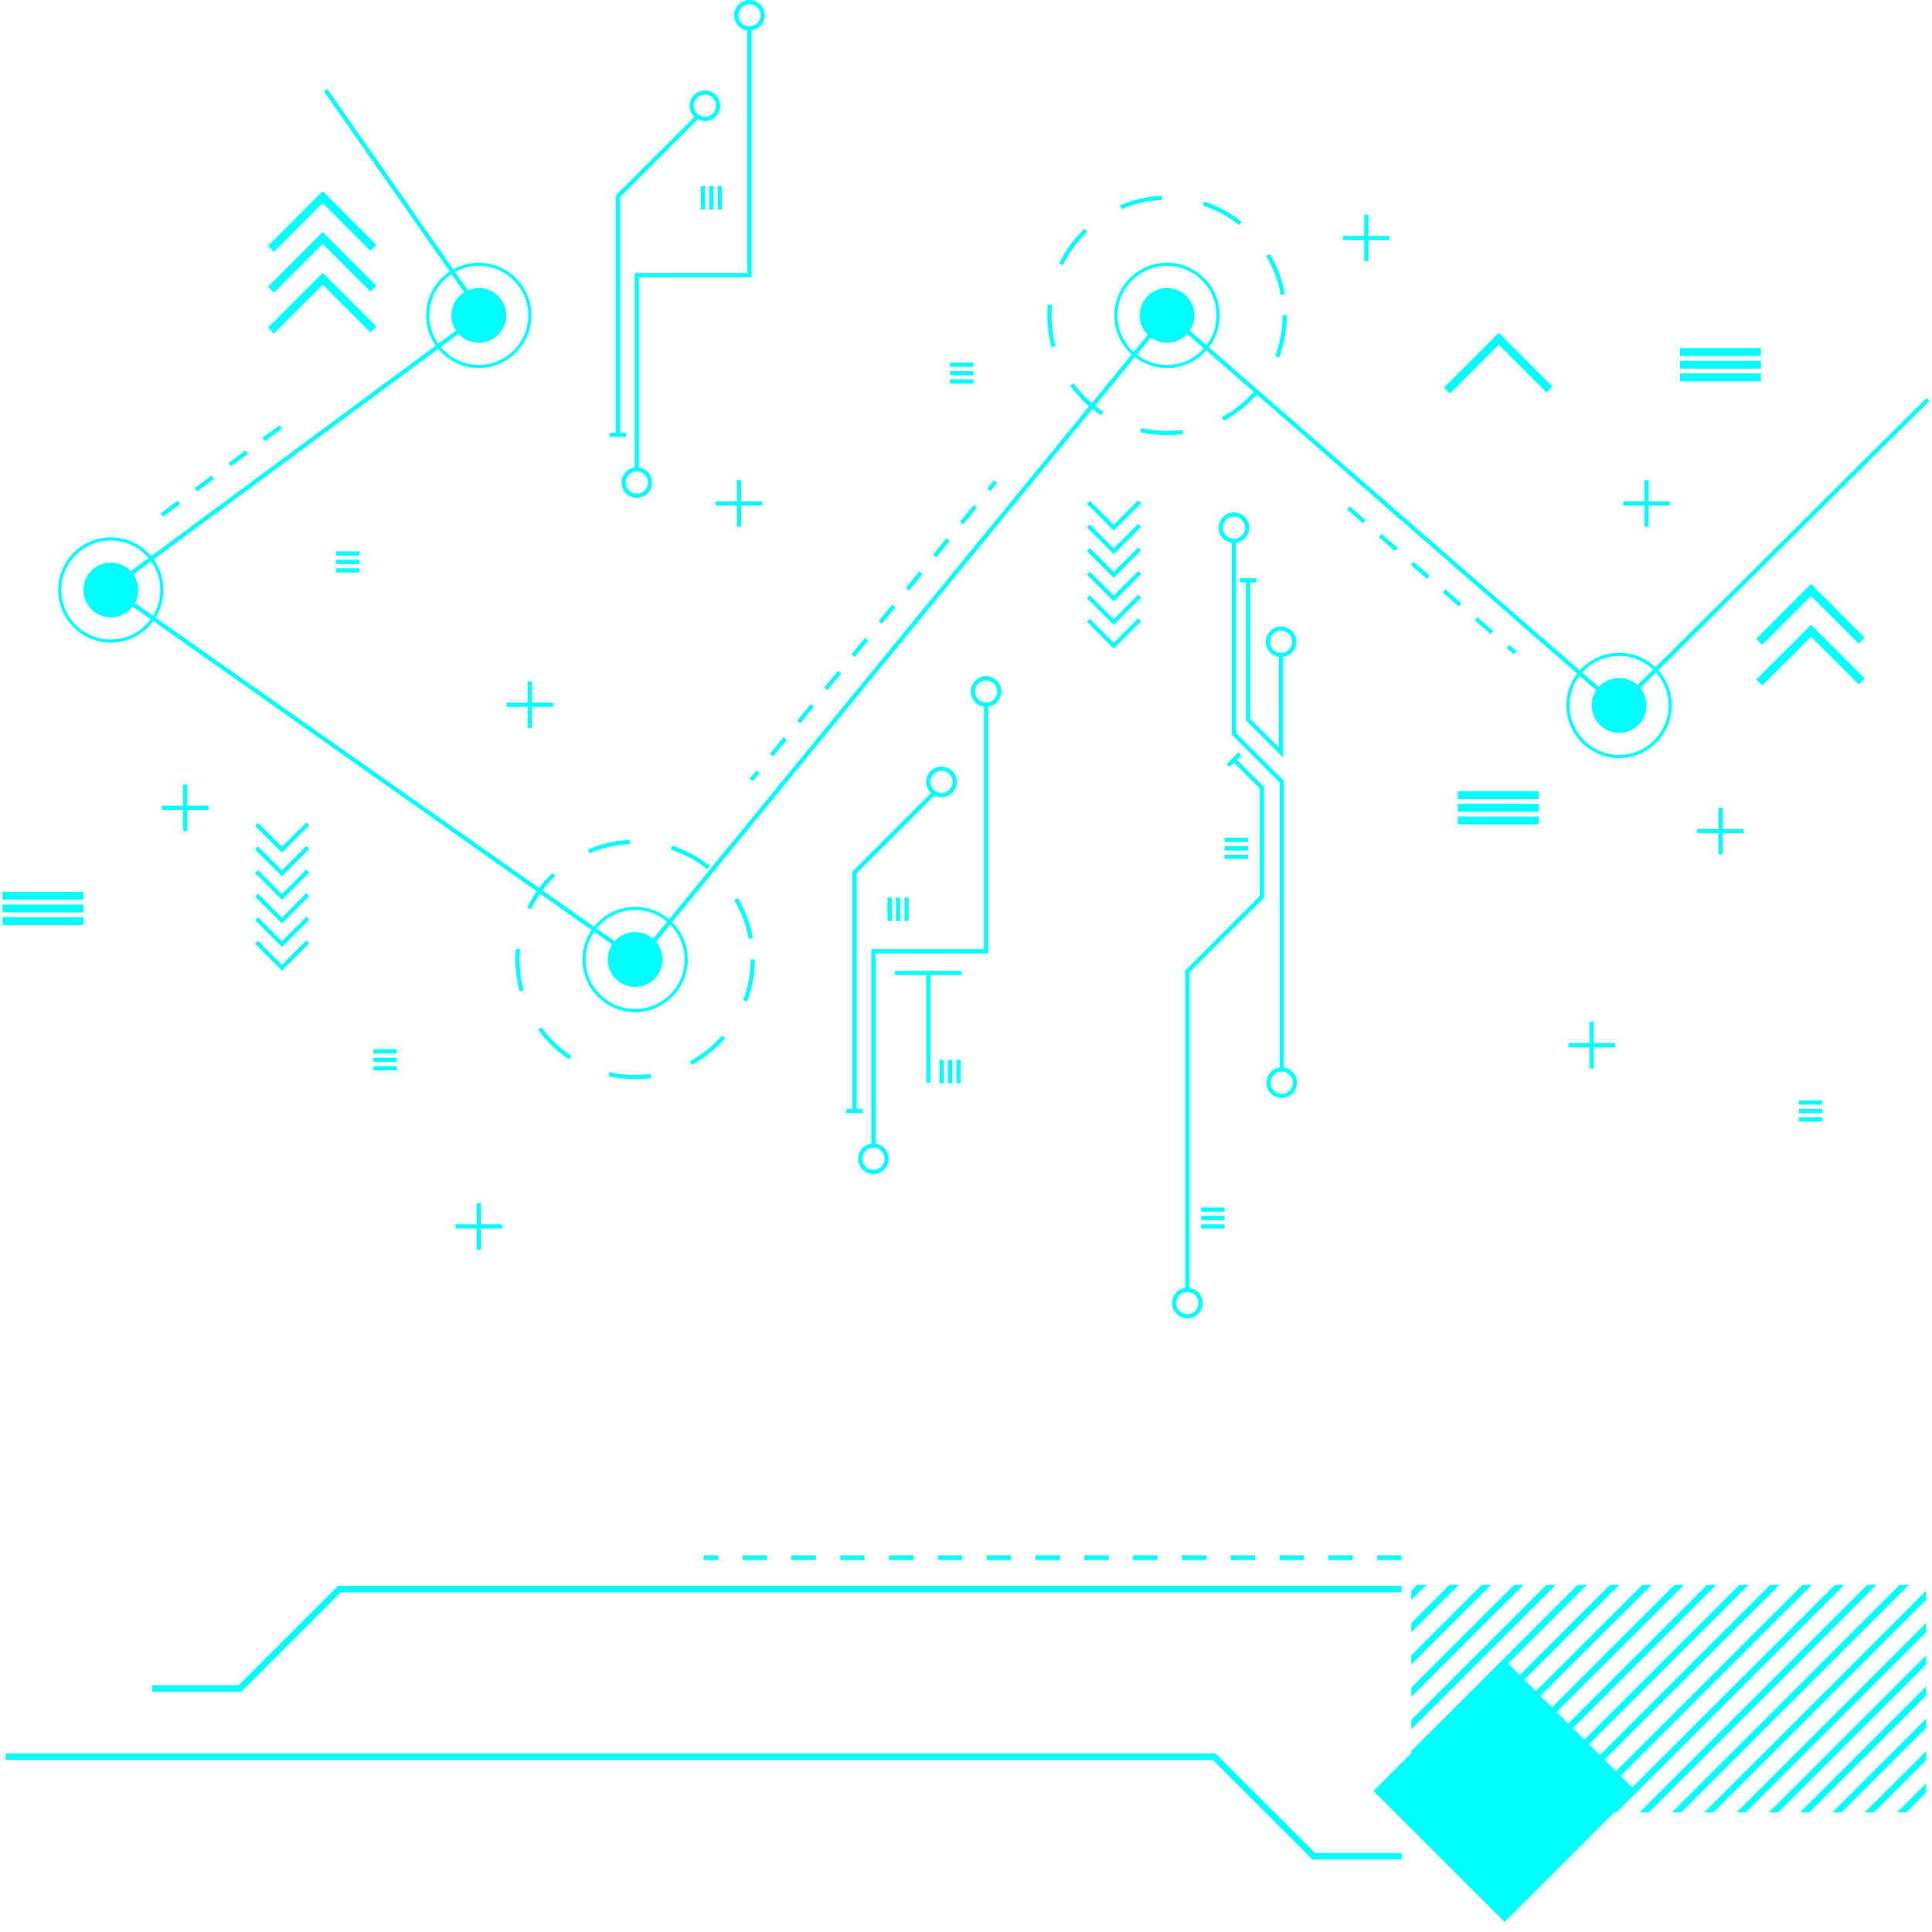 <?xml version="1.0" encoding="UTF-8"?>
<svg xmlns="http://www.w3.org/2000/svg" xmlns:xlink="http://www.w3.org/1999/xlink" width="810pt" height="810pt" viewBox="0 0 810 810" version="1.2">
<defs>
<clipPath id="clip1">
  <path d="M 44.461 37 L 808.906 37 L 808.906 404 L 44.461 404 Z M 44.461 37 "/>
</clipPath>
<clipPath id="clip2">
  <path d="M 491 539 L 505 539 L 505 552.723 L 491 552.723 Z M 491 539 "/>
</clipPath>
<clipPath id="clip3">
  <path d="M 294 652.051 L 588 652.051 L 588 655 L 294 655 Z M 294 652.051 "/>
</clipPath>
<clipPath id="clip4">
  <path d="M 591.711 664.457 L 595.828 664.457 L 595.828 759.816 L 591.711 759.816 Z M 591.711 664.457 "/>
</clipPath>
<clipPath id="clip5">
  <path d="M 591.711 664.457 L 623 664.457 L 623 759.816 L 591.711 759.816 Z M 591.711 664.457 "/>
</clipPath>
<clipPath id="clip6">
  <path d="M 591.711 664.457 L 650 664.457 L 650 759.816 L 591.711 759.816 Z M 591.711 664.457 "/>
</clipPath>
<clipPath id="clip7">
  <path d="M 591.711 664.457 L 677.684 664.457 L 677.684 759.816 L 591.711 759.816 Z M 591.711 664.457 "/>
</clipPath>
<clipPath id="clip8">
  <path d="M 591.711 664.457 L 700.195 664.457 L 700.195 759.816 L 591.711 759.816 Z M 591.711 664.457 "/>
</clipPath>
<clipPath id="clip9">
  <path d="M 591.711 664.457 L 728 664.457 L 728 759.816 L 591.711 759.816 Z M 591.711 664.457 "/>
</clipPath>
<clipPath id="clip10">
  <path d="M 610.152 664.457 L 755 664.457 L 755 759.816 L 610.152 759.816 Z M 610.152 664.457 "/>
</clipPath>
<clipPath id="clip11">
  <path d="M 591.711 664.457 L 610 664.457 L 610 759.816 L 591.711 759.816 Z M 591.711 664.457 "/>
</clipPath>
<clipPath id="clip12">
  <path d="M 591.711 664.457 L 636.758 664.457 L 636.758 759.816 L 591.711 759.816 Z M 591.711 664.457 "/>
</clipPath>
<clipPath id="clip13">
  <path d="M 591.711 664.457 L 664 664.457 L 664 759.816 L 591.711 759.816 Z M 591.711 664.457 "/>
</clipPath>
<clipPath id="clip14">
  <path d="M 591.711 664.457 L 691 664.457 L 691 759.816 L 591.711 759.816 Z M 591.711 664.457 "/>
</clipPath>
<clipPath id="clip15">
  <path d="M 591.711 664.457 L 714 664.457 L 714 759.816 L 591.711 759.816 Z M 591.711 664.457 "/>
</clipPath>
<clipPath id="clip16">
  <path d="M 597 664.457 L 741 664.457 L 741 759.816 L 597 759.816 Z M 597 664.457 "/>
</clipPath>
<clipPath id="clip17">
  <path d="M 624 664.457 L 768 664.457 L 768 759.816 L 624 759.816 Z M 624 664.457 "/>
</clipPath>
<clipPath id="clip18">
  <path d="M 640.852 664.457 L 785 664.457 L 785 759.816 L 640.852 759.816 Z M 640.852 664.457 "/>
</clipPath>
<clipPath id="clip19">
  <path d="M 668 664.457 L 807.555 664.457 L 807.555 759.816 L 668 759.816 Z M 668 664.457 "/>
</clipPath>
<clipPath id="clip20">
  <path d="M 695 664.457 L 807.555 664.457 L 807.555 759.816 L 695 759.816 Z M 695 664.457 "/>
</clipPath>
<clipPath id="clip21">
  <path d="M 722 664.457 L 807.555 664.457 L 807.555 759.816 L 722 759.816 Z M 722 664.457 "/>
</clipPath>
<clipPath id="clip22">
  <path d="M 745.219 664.457 L 807.555 664.457 L 807.555 759.816 L 745.219 759.816 Z M 745.219 664.457 "/>
</clipPath>
<clipPath id="clip23">
  <path d="M 772 664.457 L 807.555 664.457 L 807.555 759.816 L 772 759.816 Z M 772 664.457 "/>
</clipPath>
<clipPath id="clip24">
  <path d="M 799 664.457 L 807.555 664.457 L 807.555 759.816 L 799 759.816 Z M 799 664.457 "/>
</clipPath>
<clipPath id="clip25">
  <path d="M 654 664.457 L 798 664.457 L 798 759.816 L 654 759.816 Z M 654 664.457 "/>
</clipPath>
<clipPath id="clip26">
  <path d="M 681 664.457 L 807.555 664.457 L 807.555 759.816 L 681 759.816 Z M 681 664.457 "/>
</clipPath>
<clipPath id="clip27">
  <path d="M 708.383 664.457 L 807.555 664.457 L 807.555 759.816 L 708.383 759.816 Z M 708.383 664.457 "/>
</clipPath>
<clipPath id="clip28">
  <path d="M 735 664.457 L 807.555 664.457 L 807.555 759.816 L 735 759.816 Z M 735 664.457 "/>
</clipPath>
<clipPath id="clip29">
  <path d="M 758 664.457 L 807.555 664.457 L 807.555 759.816 L 758 759.816 Z M 758 664.457 "/>
</clipPath>
<clipPath id="clip30">
  <path d="M 785 664.457 L 807.555 664.457 L 807.555 759.816 L 785 759.816 Z M 785 664.457 "/>
</clipPath>
<clipPath id="clip31">
  <path d="M 575.363 695.805 L 685.871 695.805 L 685.871 805.801 L 575.363 805.801 Z M 575.363 695.805 "/>
</clipPath>
</defs>
<g id="surface1">
<g clip-path="url(#clip1)" clip-rule="nonzero">
<path style=" stroke:none;fill-rule:nonzero;fill:rgb(0%,100%,100%);fill-opacity:1;" d="M 267.723 403.82 L 44.941 246.777 L 45.93 246.051 L 200.828 131.438 L 135.781 38.277 L 137.238 37.262 L 203.266 131.836 L 47.965 246.742 L 267.395 401.422 L 489.379 130.371 L 490.07 130.973 L 678.5 295.141 L 807.66 166.875 L 808.914 168.133 L 678.574 297.562 L 677.953 297.016 L 489.59 132.906 L 267.723 403.82 "/>
</g>
<path style=" stroke:none;fill-rule:nonzero;fill:rgb(0%,100%,100%);fill-opacity:1;" d="M 277.77 402.281 C 277.77 408.629 272.621 413.777 266.273 413.777 C 259.922 413.777 254.77 408.629 254.77 402.281 C 254.77 395.93 259.922 390.785 266.273 390.785 C 272.621 390.785 277.77 395.93 277.77 402.281 "/>
<path style=" stroke:none;fill-rule:nonzero;fill:rgb(0%,100%,100%);fill-opacity:1;" d="M 266.273 381.535 C 254.836 381.535 245.527 390.844 245.527 402.281 C 245.527 413.719 254.836 423.02 266.273 423.02 C 277.711 423.02 287.012 413.719 287.012 402.281 C 287.012 390.844 277.711 381.535 266.273 381.535 Z M 266.273 424.363 C 254.094 424.363 244.18 414.461 244.18 402.281 C 244.18 390.102 254.094 380.199 266.273 380.199 C 278.453 380.199 288.359 390.102 288.359 402.281 C 288.359 414.461 278.453 424.363 266.273 424.363 "/>
<path style=" stroke:none;fill-rule:nonzero;fill:rgb(0%,100%,100%);fill-opacity:1;" d="M 212.23 132.23 C 212.23 138.578 207.078 143.723 200.727 143.723 C 194.379 143.723 189.23 138.578 189.23 132.23 C 189.23 125.879 194.379 120.734 200.727 120.734 C 207.078 120.734 212.23 125.879 212.23 132.23 "/>
<path style=" stroke:none;fill-rule:nonzero;fill:rgb(0%,100%,100%);fill-opacity:1;" d="M 200.727 111.492 C 189.297 111.492 179.988 120.793 179.988 132.23 C 179.988 143.664 189.297 152.973 200.727 152.973 C 212.164 152.973 221.477 143.664 221.477 132.23 C 221.477 120.793 212.164 111.492 200.727 111.492 Z M 200.727 154.316 C 188.547 154.316 178.645 144.406 178.645 132.23 C 178.645 120.051 188.547 110.145 200.727 110.145 C 212.91 110.145 222.82 120.051 222.82 132.23 C 222.82 144.406 212.91 154.316 200.727 154.316 "/>
<path style=" stroke:none;fill-rule:nonzero;fill:rgb(0%,100%,100%);fill-opacity:1;" d="M 57.953 247.352 C 57.953 253.699 52.805 258.852 46.457 258.852 C 40.105 258.852 34.953 253.699 34.953 247.352 C 34.953 241 40.105 235.855 46.457 235.855 C 52.805 235.855 57.953 241 57.953 247.352 "/>
<path style=" stroke:none;fill-rule:nonzero;fill:rgb(0%,100%,100%);fill-opacity:1;" d="M 46.457 226.613 C 35.02 226.613 25.711 235.914 25.711 247.352 C 25.711 258.785 35.02 268.094 46.457 268.094 C 57.895 268.094 67.195 258.785 67.195 247.352 C 67.195 235.914 57.895 226.613 46.457 226.613 Z M 46.457 269.438 C 34.277 269.438 24.363 259.527 24.363 247.352 C 24.363 235.172 34.277 225.266 46.457 225.266 C 58.637 225.266 68.543 235.172 68.543 247.352 C 68.543 259.527 58.637 269.438 46.457 269.438 "/>
<path style=" stroke:none;fill-rule:nonzero;fill:rgb(0%,100%,100%);fill-opacity:1;" d="M 500.781 132.23 C 500.781 138.578 495.637 143.723 489.285 143.723 C 482.938 143.723 477.793 138.578 477.793 132.23 C 477.793 125.879 482.938 120.734 489.285 120.734 C 495.637 120.734 500.781 125.879 500.781 132.23 "/>
<path style=" stroke:none;fill-rule:nonzero;fill:rgb(0%,100%,100%);fill-opacity:1;" d="M 489.285 111.492 C 477.848 111.492 468.539 120.793 468.539 132.23 C 468.539 143.664 477.848 152.973 489.285 152.973 C 500.727 152.973 510.027 143.664 510.027 132.23 C 510.027 120.793 500.727 111.492 489.285 111.492 Z M 489.285 154.316 C 477.105 154.316 467.195 144.406 467.195 132.23 C 467.195 120.051 477.105 110.145 489.285 110.145 C 501.469 110.145 511.371 120.051 511.371 132.23 C 511.371 144.406 501.469 154.316 489.285 154.316 "/>
<path style=" stroke:none;fill-rule:nonzero;fill:rgb(0%,100%,100%);fill-opacity:1;" d="M 690.316 295.762 C 690.316 302.109 685.172 307.254 678.82 307.254 C 672.469 307.254 667.324 302.109 667.324 295.762 C 667.324 289.41 672.469 284.266 678.82 284.266 C 685.172 284.266 690.316 289.41 690.316 295.762 "/>
<path style=" stroke:none;fill-rule:nonzero;fill:rgb(0%,100%,100%);fill-opacity:1;" d="M 678.82 275.023 C 667.383 275.023 658.074 284.324 658.074 295.762 C 658.074 307.195 667.383 316.504 678.82 316.504 C 690.258 316.504 699.566 307.195 699.566 295.762 C 699.566 284.324 690.258 275.023 678.82 275.023 Z M 678.82 317.848 C 666.641 317.848 656.727 307.938 656.727 295.762 C 656.727 283.582 666.641 273.676 678.82 273.676 C 691 273.676 700.906 283.582 700.906 295.762 C 700.906 307.938 691 317.848 678.82 317.848 "/>
<path style=" stroke:none;fill-rule:nonzero;fill:rgb(0%,100%,100%);fill-opacity:1;" d="M 415.289 205.902 L 413.918 204.781 L 416.719 201.355 L 418.094 202.477 L 415.289 205.902 "/>
<path style=" stroke:none;fill-rule:nonzero;fill:rgb(0%,100%,100%);fill-opacity:1;" d="M 403.898 219.812 L 402.527 218.688 L 408.223 211.73 L 409.594 212.855 Z M 392.508 233.715 L 391.137 232.594 L 396.832 225.641 L 398.203 226.762 Z M 381.117 247.625 L 379.746 246.504 L 385.441 239.551 L 386.812 240.672 Z M 369.727 261.535 L 368.355 260.41 L 374.051 253.461 L 375.422 254.582 Z M 358.336 275.441 L 356.965 274.32 L 362.66 267.367 L 364.031 268.492 Z M 346.941 289.352 L 345.574 288.23 L 351.27 281.277 L 352.637 282.402 Z M 335.551 303.262 L 334.184 302.141 L 339.879 295.188 L 341.246 296.309 Z M 324.16 317.172 L 322.793 316.047 L 328.488 309.09 L 329.855 310.215 L 324.16 317.172 "/>
<path style=" stroke:none;fill-rule:nonzero;fill:rgb(0%,100%,100%);fill-opacity:1;" d="M 315.66 327.547 L 314.293 326.426 L 317.098 323 L 318.465 324.121 L 315.66 327.547 "/>
<path style=" stroke:none;fill-rule:nonzero;fill:rgb(0%,100%,100%);fill-opacity:1;" d="M 111.074 184.973 L 110.016 183.551 L 117.133 178.27 L 118.188 179.699 Z M 96.848 195.523 L 95.789 194.105 L 102.906 188.824 L 103.961 190.246 Z M 82.621 206.078 L 81.57 204.652 L 88.68 199.379 L 89.738 200.797 Z M 68.395 216.633 L 67.344 215.203 L 74.453 209.93 L 75.512 211.359 L 68.395 216.633 "/>
<path style=" stroke:none;fill-rule:nonzero;fill:rgb(0%,100%,100%);fill-opacity:1;" d="M 470.258 87.688 L 469.562 86.059 C 475.102 83.684 480.984 82.352 487.043 82.082 L 487.125 83.852 C 481.277 84.109 475.605 85.402 470.258 87.688 Z M 519.496 94.379 C 514.922 90.73 509.801 87.965 504.27 86.168 L 504.816 84.484 C 510.547 86.344 515.863 89.207 520.602 92.996 Z M 445.648 111.211 L 444.051 110.438 C 446.676 105.008 450.227 100.129 454.605 95.945 L 455.828 97.219 C 451.602 101.266 448.18 105.973 445.648 111.211 Z M 536.949 123.594 C 535.914 117.859 533.875 112.414 530.875 107.402 L 532.395 106.492 C 535.504 111.688 537.621 117.336 538.691 123.281 Z M 440.883 145.578 C 439.688 141.25 439.086 136.758 439.086 132.23 C 439.086 130.727 439.152 129.207 439.285 127.723 L 441.051 127.879 C 440.922 129.312 440.859 130.773 440.859 132.23 C 440.859 136.602 441.438 140.934 442.59 145.102 Z M 536.293 149.875 L 534.641 149.254 C 536.68 143.816 537.715 138.086 537.715 132.23 L 539.488 132.23 C 539.488 138.305 538.41 144.238 536.293 149.875 Z M 461.621 174.121 C 456.582 170.789 452.219 166.617 448.664 161.73 L 450.098 160.684 C 453.531 165.402 457.734 169.426 462.598 172.648 Z M 513.074 176.441 L 512.23 174.887 C 517.359 172.121 521.91 168.488 525.75 164.094 L 527.086 165.262 C 523.102 169.816 518.383 173.582 513.074 176.441 Z M 489.285 182.422 C 485.516 182.422 481.754 182 478.113 181.176 L 478.504 179.445 C 484.125 180.727 490.094 180.984 495.785 180.219 L 496.016 181.973 C 493.809 182.27 491.543 182.422 489.285 182.422 "/>
<path style=" stroke:none;fill-rule:nonzero;fill:rgb(0%,100%,100%);fill-opacity:1;" d="M 247.246 357.734 L 246.543 356.109 C 252.086 353.734 257.969 352.398 264.027 352.133 L 264.109 353.898 C 258.262 354.156 252.582 355.449 247.246 357.734 Z M 296.473 364.422 C 291.906 360.773 286.785 358.016 281.254 356.215 L 281.797 354.531 C 287.535 356.395 292.844 359.262 297.578 363.043 Z M 222.633 381.258 L 221.035 380.492 C 223.656 375.059 227.207 370.176 231.586 365.992 L 232.812 367.27 C 228.586 371.312 225.16 376.02 222.633 381.258 Z M 313.934 393.645 C 312.898 387.91 310.859 382.461 307.859 377.457 L 309.379 376.543 C 312.484 381.742 314.605 387.383 315.676 393.328 Z M 217.859 415.629 C 216.668 411.297 216.066 406.805 216.066 402.281 C 216.066 400.773 216.137 399.258 216.27 397.773 L 218.031 397.93 C 217.902 399.363 217.84 400.824 217.84 402.281 C 217.84 406.648 218.422 410.98 219.57 415.156 Z M 313.281 419.926 L 311.617 419.301 C 313.664 413.867 314.699 408.141 314.699 402.281 L 316.473 402.281 C 316.473 408.352 315.395 414.289 313.281 419.926 Z M 238.609 444.172 C 233.566 440.84 229.207 436.672 225.648 431.777 L 227.082 430.738 C 230.516 435.453 234.719 439.477 239.586 442.691 Z M 290.059 446.492 L 289.219 444.934 C 294.344 442.172 298.895 438.543 302.738 434.145 L 304.07 435.316 C 300.086 439.871 295.367 443.629 290.059 446.492 Z M 266.273 452.477 C 262.5 452.477 258.742 452.055 255.094 451.23 L 255.484 449.5 C 261.102 450.773 267.066 451.035 272.77 450.27 L 273.004 452.031 C 270.793 452.324 268.523 452.477 266.273 452.477 "/>
<path style=" stroke:none;fill-rule:nonzero;fill:rgb(0%,100%,100%);fill-opacity:1;" d="M 571.438 219.426 L 564.754 213.621 L 565.91 212.289 L 572.602 218.094 Z M 584.812 231.043 L 578.129 225.238 L 579.285 223.898 L 585.973 229.711 Z M 598.184 242.656 L 591.5 236.848 L 592.664 235.516 L 599.348 241.32 Z M 611.562 254.273 L 604.875 248.465 L 606.031 247.129 L 612.719 252.934 Z M 624.93 265.883 L 618.246 260.078 L 619.402 258.738 L 626.094 264.551 Z M 634.625 274.305 L 631.621 271.691 L 632.777 270.355 L 635.789 272.969 L 634.625 274.305 "/>
<path style=" stroke:none;fill-rule:nonzero;fill:rgb(0%,100%,100%);fill-opacity:1;" d="M 738.836 270.305 L 736.328 267.797 L 759.281 244.848 L 781.793 267.352 L 779.285 269.859 L 759.281 249.859 L 738.836 270.305 "/>
<path style=" stroke:none;fill-rule:nonzero;fill:rgb(0%,100%,100%);fill-opacity:1;" d="M 738.836 287.398 L 736.328 284.898 L 759.281 261.949 L 781.793 284.453 L 779.285 286.961 L 759.281 266.953 L 738.836 287.398 "/>
<path style=" stroke:none;fill-rule:nonzero;fill:rgb(0%,100%,100%);fill-opacity:1;" d="M 114.852 105.613 L 112.344 103.113 L 135.297 80.164 L 157.809 102.668 L 155.301 105.176 L 135.297 85.176 L 114.852 105.613 "/>
<path style=" stroke:none;fill-rule:nonzero;fill:rgb(0%,100%,100%);fill-opacity:1;" d="M 114.852 122.715 L 112.344 120.207 L 135.297 97.258 L 157.809 119.77 L 155.301 122.273 L 135.297 102.27 L 114.852 122.715 "/>
<path style=" stroke:none;fill-rule:nonzero;fill:rgb(0%,100%,100%);fill-opacity:1;" d="M 114.852 139.812 L 112.344 137.309 L 135.297 114.359 L 157.809 136.863 L 155.301 139.375 L 135.297 119.371 L 114.852 139.812 "/>
<path style=" stroke:none;fill-rule:nonzero;fill:rgb(0%,100%,100%);fill-opacity:1;" d="M 607.918 164.992 L 605.418 162.484 L 628.367 139.535 L 650.875 162.047 L 648.371 164.551 L 628.367 144.547 L 607.918 164.992 "/>
<path style=" stroke:none;fill-rule:nonzero;fill:rgb(0%,100%,100%);fill-opacity:1;" d="M 466.938 252.16 L 455.688 240.906 L 456.938 239.656 L 466.938 249.652 L 477.164 239.434 L 478.418 240.684 L 466.938 252.16 "/>
<path style=" stroke:none;fill-rule:nonzero;fill:rgb(0%,100%,100%);fill-opacity:1;" d="M 466.938 232.383 L 455.688 221.129 L 456.938 219.875 L 466.938 229.879 L 477.164 219.652 L 478.418 220.906 L 466.938 232.383 "/>
<path style=" stroke:none;fill-rule:nonzero;fill:rgb(0%,100%,100%);fill-opacity:1;" d="M 466.938 222.488 L 455.688 211.242 L 456.938 209.988 L 466.938 219.988 L 477.164 209.766 L 478.418 211.02 L 466.938 222.488 "/>
<path style=" stroke:none;fill-rule:nonzero;fill:rgb(0%,100%,100%);fill-opacity:1;" d="M 466.938 271.941 L 455.688 260.688 L 456.938 259.434 L 466.938 269.434 L 477.164 259.211 L 478.418 260.465 L 466.938 271.941 "/>
<path style=" stroke:none;fill-rule:nonzero;fill:rgb(0%,100%,100%);fill-opacity:1;" d="M 466.938 262.047 L 455.688 250.793 L 456.938 249.543 L 466.938 259.547 L 477.164 249.32 L 478.418 250.57 L 466.938 262.047 "/>
<path style=" stroke:none;fill-rule:nonzero;fill:rgb(0%,100%,100%);fill-opacity:1;" d="M 466.938 242.27 L 455.688 231.02 L 456.938 229.77 L 466.938 239.766 L 477.164 229.547 L 478.418 230.797 L 466.938 242.27 "/>
<path style=" stroke:none;fill-rule:nonzero;fill:rgb(0%,100%,100%);fill-opacity:1;" d="M 118.203 387.172 L 106.953 375.918 L 108.203 374.668 L 118.203 384.672 L 128.43 374.449 L 129.684 375.703 L 118.203 387.172 "/>
<path style=" stroke:none;fill-rule:nonzero;fill:rgb(0%,100%,100%);fill-opacity:1;" d="M 118.203 367.395 L 106.953 356.141 L 108.203 354.887 L 118.203 364.891 L 128.43 354.672 L 129.684 355.922 L 118.203 367.395 "/>
<path style=" stroke:none;fill-rule:nonzero;fill:rgb(0%,100%,100%);fill-opacity:1;" d="M 118.203 357.508 L 106.953 346.254 L 108.203 345 L 118.203 355.004 L 128.43 344.777 L 129.684 346.031 L 118.203 357.508 "/>
<path style=" stroke:none;fill-rule:nonzero;fill:rgb(0%,100%,100%);fill-opacity:1;" d="M 118.203 406.953 L 106.953 395.699 L 108.203 394.445 L 118.203 404.449 L 128.43 394.223 L 129.684 395.477 L 118.203 406.953 "/>
<path style=" stroke:none;fill-rule:nonzero;fill:rgb(0%,100%,100%);fill-opacity:1;" d="M 118.203 397.059 L 106.953 385.812 L 108.203 384.559 L 118.203 394.559 L 128.43 384.336 L 129.684 385.59 L 118.203 397.059 "/>
<path style=" stroke:none;fill-rule:nonzero;fill:rgb(0%,100%,100%);fill-opacity:1;" d="M 118.203 377.285 L 106.953 366.031 L 108.203 364.781 L 118.203 374.777 L 128.43 364.559 L 129.684 365.809 L 118.203 377.285 "/>
<path style=" stroke:none;fill-rule:nonzero;fill:rgb(0%,100%,100%);fill-opacity:1;" d="M 319.594 211.953 L 300.07 211.953 L 300.07 210.184 L 319.594 210.184 L 319.594 211.953 "/>
<path style=" stroke:none;fill-rule:nonzero;fill:rgb(0%,100%,100%);fill-opacity:1;" d="M 310.711 220.828 L 308.941 220.828 L 308.941 201.309 L 310.711 201.309 L 310.711 220.828 "/>
<path style=" stroke:none;fill-rule:nonzero;fill:rgb(0%,100%,100%);fill-opacity:1;" d="M 731.09 349.316 L 711.566 349.316 L 711.566 347.543 L 731.09 347.543 L 731.09 349.316 "/>
<path style=" stroke:none;fill-rule:nonzero;fill:rgb(0%,100%,100%);fill-opacity:1;" d="M 722.215 358.191 L 720.441 358.191 L 720.441 338.668 L 722.215 338.668 L 722.215 358.191 "/>
<path style=" stroke:none;fill-rule:nonzero;fill:rgb(0%,100%,100%);fill-opacity:1;" d="M 231.906 296.332 L 212.387 296.332 L 212.387 294.562 L 231.906 294.562 L 231.906 296.332 "/>
<path style=" stroke:none;fill-rule:nonzero;fill:rgb(0%,100%,100%);fill-opacity:1;" d="M 223.031 305.203 L 221.258 305.203 L 221.258 285.688 L 223.031 285.688 L 223.031 305.203 "/>
<path style=" stroke:none;fill-rule:nonzero;fill:rgb(0%,100%,100%);fill-opacity:1;" d="M 677.082 439.086 L 657.559 439.086 L 657.559 437.312 L 677.082 437.312 L 677.082 439.086 "/>
<path style=" stroke:none;fill-rule:nonzero;fill:rgb(0%,100%,100%);fill-opacity:1;" d="M 668.207 447.957 L 666.434 447.957 L 666.434 428.438 L 668.207 428.438 L 668.207 447.957 "/>
<path style=" stroke:none;fill-rule:nonzero;fill:rgb(0%,100%,100%);fill-opacity:1;" d="M 210.492 515.086 L 190.969 515.086 L 190.969 513.309 L 210.492 513.309 L 210.492 515.086 "/>
<path style=" stroke:none;fill-rule:nonzero;fill:rgb(0%,100%,100%);fill-opacity:1;" d="M 201.617 523.957 L 199.844 523.957 L 199.844 504.441 L 201.617 504.441 L 201.617 523.957 "/>
<path style=" stroke:none;fill-rule:nonzero;fill:rgb(0%,100%,100%);fill-opacity:1;" d="M 87.395 339.559 L 67.867 339.559 L 67.867 337.785 L 87.395 337.785 L 87.395 339.559 "/>
<path style=" stroke:none;fill-rule:nonzero;fill:rgb(0%,100%,100%);fill-opacity:1;" d="M 78.516 348.434 L 76.746 348.434 L 76.746 328.91 L 78.516 328.91 L 78.516 348.434 "/>
<path style=" stroke:none;fill-rule:nonzero;fill:rgb(0%,100%,100%);fill-opacity:1;" d="M 582.605 100.652 L 563.086 100.652 L 563.086 98.879 L 582.605 98.879 L 582.605 100.652 "/>
<path style=" stroke:none;fill-rule:nonzero;fill:rgb(0%,100%,100%);fill-opacity:1;" d="M 573.734 109.527 L 571.965 109.527 L 571.965 90.008 L 573.734 90.008 L 573.734 109.527 "/>
<path style=" stroke:none;fill-rule:nonzero;fill:rgb(0%,100%,100%);fill-opacity:1;" d="M 700.082 211.953 L 680.555 211.953 L 680.555 210.184 L 700.082 210.184 L 700.082 211.953 "/>
<path style=" stroke:none;fill-rule:nonzero;fill:rgb(0%,100%,100%);fill-opacity:1;" d="M 691.203 220.828 L 689.434 220.828 L 689.434 201.309 L 691.203 201.309 L 691.203 220.828 "/>
<path style=" stroke:none;fill-rule:nonzero;fill:rgb(0%,100%,100%);fill-opacity:1;" d="M 538.258 449.258 L 536.488 449.258 L 536.488 328.059 L 516.461 308.031 L 516.461 225.938 L 518.23 225.938 L 518.23 307.297 L 538.258 327.32 L 538.258 449.258 "/>
<path style=" stroke:none;fill-rule:nonzero;fill:rgb(0%,100%,100%);fill-opacity:1;" d="M 537.992 317.656 L 522.367 302.035 L 522.367 243.297 L 524.137 243.297 L 524.137 301.297 L 536.219 313.375 L 536.219 275.301 L 537.992 275.301 L 537.992 317.656 "/>
<path style=" stroke:none;fill-rule:nonzero;fill:rgb(0%,100%,100%);fill-opacity:1;" d="M 498.691 540.766 L 496.918 540.766 L 496.918 406.918 L 497.18 406.66 L 528.16 375.684 L 528.16 330.578 L 516.719 319.137 L 517.969 317.883 L 529.934 329.84 L 529.934 376.414 L 498.691 407.652 L 498.691 540.766 "/>
<path style=" stroke:none;fill-rule:nonzero;fill:rgb(0%,100%,100%);fill-opacity:1;" d="M 537.375 449.27 C 534.809 449.27 532.723 451.359 532.723 453.918 C 532.723 456.484 534.809 458.574 537.375 458.574 C 539.938 458.574 542.023 456.484 542.023 453.918 C 542.023 451.359 539.938 449.27 537.375 449.27 Z M 537.375 460.344 C 533.832 460.344 530.949 457.461 530.949 453.918 C 530.949 450.383 533.832 447.5 537.375 447.5 C 540.914 447.5 543.797 450.383 543.797 453.918 C 543.797 457.461 540.914 460.344 537.375 460.344 "/>
<path style=" stroke:none;fill-rule:nonzero;fill:rgb(0%,100%,100%);fill-opacity:1;" d="M 366.191 481.16 C 363.633 481.16 361.543 483.246 361.543 485.809 C 361.543 488.375 363.633 490.453 366.191 490.453 C 368.754 490.453 370.84 488.375 370.84 485.809 C 370.84 483.246 368.754 481.16 366.191 481.16 Z M 366.191 492.227 C 362.648 492.227 359.773 489.352 359.773 485.809 C 359.773 482.27 362.648 479.387 366.191 479.387 C 369.73 479.387 372.613 482.27 372.613 485.809 C 372.613 489.352 369.73 492.227 366.191 492.227 "/>
<path style=" stroke:none;fill-rule:nonzero;fill:rgb(0%,100%,100%);fill-opacity:1;" d="M 517.344 216.59 C 514.781 216.59 512.699 218.676 512.699 221.238 C 512.699 223.805 514.781 225.891 517.344 225.891 C 519.91 225.891 521.996 223.805 521.996 221.238 C 521.996 218.676 519.91 216.59 517.344 216.59 Z M 517.344 227.656 C 513.805 227.656 510.922 224.781 510.922 221.238 C 510.922 217.703 513.805 214.82 517.344 214.82 C 520.887 214.82 523.77 217.703 523.77 221.238 C 523.77 224.781 520.887 227.656 517.344 227.656 "/>
<path style=" stroke:none;fill-rule:nonzero;fill:rgb(0%,100%,100%);fill-opacity:1;" d="M 413.43 285.266 C 410.863 285.266 408.781 287.348 408.781 289.906 C 408.781 292.473 410.863 294.562 413.43 294.562 C 415.988 294.562 418.078 292.473 418.078 289.906 C 418.078 287.348 415.988 285.266 413.43 285.266 Z M 413.43 296.332 C 409.887 296.332 407.008 293.449 407.008 289.906 C 407.008 286.371 409.887 283.488 413.43 283.488 C 416.965 283.488 419.848 286.371 419.848 289.906 C 419.848 293.449 416.965 296.332 413.43 296.332 "/>
<path style=" stroke:none;fill-rule:nonzero;fill:rgb(0%,100%,100%);fill-opacity:1;" d="M 394.746 323.176 C 392.184 323.176 390.098 325.258 390.098 327.824 C 390.098 330.383 392.184 332.473 394.746 332.473 C 397.312 332.473 399.395 330.383 399.395 327.824 C 399.395 325.258 397.312 323.176 394.746 323.176 Z M 394.746 334.242 C 391.207 334.242 388.324 331.367 388.324 327.824 C 388.324 324.281 391.207 321.402 394.746 321.402 C 398.289 321.402 401.168 324.281 401.168 327.824 C 401.168 331.367 398.289 334.242 394.746 334.242 "/>
<path style=" stroke:none;fill-rule:nonzero;fill:rgb(0%,100%,100%);fill-opacity:1;" d="M 537.102 264.398 C 534.539 264.398 532.453 266.484 532.453 269.047 C 532.453 271.613 534.539 273.695 537.102 273.695 C 539.668 273.695 541.75 271.613 541.75 269.047 C 541.75 266.484 539.668 264.398 537.102 264.398 Z M 537.102 275.473 C 533.562 275.473 530.68 272.59 530.68 269.047 C 530.68 265.508 533.562 262.629 537.102 262.629 C 540.645 262.629 543.523 265.508 543.523 269.047 C 543.523 272.59 540.645 275.473 537.102 275.473 "/>
<g clip-path="url(#clip2)" clip-rule="nonzero">
<path style=" stroke:none;fill-rule:nonzero;fill:rgb(0%,100%,100%);fill-opacity:1;" d="M 497.809 541.652 C 495.238 541.652 493.156 543.734 493.156 546.297 C 493.156 548.863 495.238 550.949 497.809 550.949 C 500.367 550.949 502.457 548.863 502.457 546.297 C 502.457 543.734 500.367 541.652 497.809 541.652 Z M 497.809 552.723 C 494.262 552.723 491.387 549.84 491.387 546.297 C 491.387 542.758 494.262 539.875 497.809 539.875 C 501.352 539.875 504.227 542.758 504.227 546.297 C 504.227 549.84 501.352 552.723 497.809 552.723 "/>
</g>
<path style=" stroke:none;fill-rule:nonzero;fill:rgb(0%,100%,100%);fill-opacity:1;" d="M 523.25 353.027 L 513.426 353.027 L 513.426 351.258 L 523.25 351.258 L 523.25 353.027 "/>
<path style=" stroke:none;fill-rule:nonzero;fill:rgb(0%,100%,100%);fill-opacity:1;" d="M 523.25 356.57 L 513.426 356.57 L 513.426 354.801 L 523.25 354.801 L 523.25 356.57 "/>
<path style=" stroke:none;fill-rule:nonzero;fill:rgb(0%,100%,100%);fill-opacity:1;" d="M 523.25 360.113 L 513.426 360.113 L 513.426 358.344 L 523.25 358.344 L 523.25 360.113 "/>
<path style=" stroke:none;fill-rule:nonzero;fill:rgb(0%,100%,100%);fill-opacity:1;" d="M 380.953 386.113 L 379.18 386.113 L 379.18 376.293 L 380.953 376.293 L 380.953 386.113 "/>
<path style=" stroke:none;fill-rule:nonzero;fill:rgb(0%,100%,100%);fill-opacity:1;" d="M 377.414 386.113 L 375.637 386.113 L 375.637 376.293 L 377.414 376.293 L 377.414 386.113 "/>
<path style=" stroke:none;fill-rule:nonzero;fill:rgb(0%,100%,100%);fill-opacity:1;" d="M 373.863 386.113 L 372.094 386.113 L 372.094 376.293 L 373.863 376.293 L 373.863 386.113 "/>
<path style=" stroke:none;fill-rule:nonzero;fill:rgb(0%,100%,100%);fill-opacity:1;" d="M 402.715 454.172 L 400.945 454.172 L 400.945 444.348 L 402.715 444.348 L 402.715 454.172 "/>
<path style=" stroke:none;fill-rule:nonzero;fill:rgb(0%,100%,100%);fill-opacity:1;" d="M 399.18 454.172 L 397.406 454.172 L 397.406 444.348 L 399.18 444.348 L 399.18 454.172 "/>
<path style=" stroke:none;fill-rule:nonzero;fill:rgb(0%,100%,100%);fill-opacity:1;" d="M 395.633 454.172 L 393.863 454.172 L 393.863 444.348 L 395.633 444.348 L 395.633 454.172 "/>
<path style=" stroke:none;fill-rule:nonzero;fill:rgb(0%,100%,100%);fill-opacity:1;" d="M 408.113 153.781 L 398.289 153.781 L 398.289 152.008 L 408.113 152.008 L 408.113 153.781 "/>
<path style=" stroke:none;fill-rule:nonzero;fill:rgb(0%,100%,100%);fill-opacity:1;" d="M 408.113 157.324 L 398.289 157.324 L 398.289 155.551 L 408.113 155.551 L 408.113 157.324 "/>
<path style=" stroke:none;fill-rule:nonzero;fill:rgb(0%,100%,100%);fill-opacity:1;" d="M 408.113 160.859 L 398.289 160.859 L 398.289 159.09 L 408.113 159.09 L 408.113 160.859 "/>
<path style=" stroke:none;fill-rule:nonzero;fill:rgb(0%,100%,100%);fill-opacity:1;" d="M 645.098 335.004 L 611.195 335.004 L 611.195 331.711 L 645.098 331.711 L 645.098 335.004 "/>
<path style=" stroke:none;fill-rule:nonzero;fill:rgb(0%,100%,100%);fill-opacity:1;" d="M 645.098 340.316 L 611.195 340.316 L 611.195 337.027 L 645.098 337.027 L 645.098 340.316 "/>
<path style=" stroke:none;fill-rule:nonzero;fill:rgb(0%,100%,100%);fill-opacity:1;" d="M 645.098 345.633 L 611.195 345.633 L 611.195 342.34 L 645.098 342.34 L 645.098 345.633 "/>
<path style=" stroke:none;fill-rule:nonzero;fill:rgb(0%,100%,100%);fill-opacity:1;" d="M 738.277 149.227 L 704.371 149.227 L 704.371 145.934 L 738.277 145.934 L 738.277 149.227 "/>
<path style=" stroke:none;fill-rule:nonzero;fill:rgb(0%,100%,100%);fill-opacity:1;" d="M 738.277 154.539 L 704.371 154.539 L 704.371 151.246 L 738.277 151.246 L 738.277 154.539 "/>
<path style=" stroke:none;fill-rule:nonzero;fill:rgb(0%,100%,100%);fill-opacity:1;" d="M 738.277 159.855 L 704.371 159.855 L 704.371 156.555 L 738.277 156.555 L 738.277 159.855 "/>
<path style=" stroke:none;fill-rule:nonzero;fill:rgb(0%,100%,100%);fill-opacity:1;" d="M 34.953 377.199 L 1.051 377.199 L 1.051 373.906 L 34.953 373.906 L 34.953 377.199 "/>
<path style=" stroke:none;fill-rule:nonzero;fill:rgb(0%,100%,100%);fill-opacity:1;" d="M 34.953 382.512 L 1.051 382.512 L 1.051 379.223 L 34.953 379.223 L 34.953 382.512 "/>
<path style=" stroke:none;fill-rule:nonzero;fill:rgb(0%,100%,100%);fill-opacity:1;" d="M 34.953 387.828 L 1.051 387.828 L 1.051 384.535 L 34.953 384.535 L 34.953 387.828 "/>
<path style=" stroke:none;fill-rule:nonzero;fill:rgb(0%,100%,100%);fill-opacity:1;" d="M 150.68 232.938 L 140.855 232.938 L 140.855 231.168 L 150.68 231.168 L 150.68 232.938 "/>
<path style=" stroke:none;fill-rule:nonzero;fill:rgb(0%,100%,100%);fill-opacity:1;" d="M 150.68 236.48 L 140.855 236.48 L 140.855 234.711 L 150.68 234.711 L 150.68 236.48 "/>
<path style=" stroke:none;fill-rule:nonzero;fill:rgb(0%,100%,100%);fill-opacity:1;" d="M 150.68 240.023 L 140.855 240.023 L 140.855 238.254 L 150.68 238.254 L 150.68 240.023 "/>
<path style=" stroke:none;fill-rule:nonzero;fill:rgb(0%,100%,100%);fill-opacity:1;" d="M 763.969 463.133 L 754.145 463.133 L 754.145 461.363 L 763.969 461.363 L 763.969 463.133 "/>
<path style=" stroke:none;fill-rule:nonzero;fill:rgb(0%,100%,100%);fill-opacity:1;" d="M 763.969 466.672 L 754.145 466.672 L 754.145 464.898 L 763.969 464.898 L 763.969 466.672 "/>
<path style=" stroke:none;fill-rule:nonzero;fill:rgb(0%,100%,100%);fill-opacity:1;" d="M 763.969 470.215 L 754.145 470.215 L 754.145 468.441 L 763.969 468.441 L 763.969 470.215 "/>
<path style=" stroke:none;fill-rule:nonzero;fill:rgb(0%,100%,100%);fill-opacity:1;" d="M 166.375 441.688 L 156.551 441.688 L 156.551 439.918 L 166.375 439.918 L 166.375 441.688 "/>
<path style=" stroke:none;fill-rule:nonzero;fill:rgb(0%,100%,100%);fill-opacity:1;" d="M 166.375 445.23 L 156.551 445.23 L 156.551 443.461 L 166.375 443.461 L 166.375 445.23 "/>
<path style=" stroke:none;fill-rule:nonzero;fill:rgb(0%,100%,100%);fill-opacity:1;" d="M 166.375 448.773 L 156.551 448.773 L 156.551 447.004 L 166.375 447.004 L 166.375 448.773 "/>
<path style=" stroke:none;fill-rule:nonzero;fill:rgb(0%,100%,100%);fill-opacity:1;" d="M 513.426 508 L 503.602 508 L 503.602 506.23 L 513.426 506.23 L 513.426 508 "/>
<path style=" stroke:none;fill-rule:nonzero;fill:rgb(0%,100%,100%);fill-opacity:1;" d="M 513.426 511.543 L 503.602 511.543 L 503.602 509.773 L 513.426 509.773 L 513.426 511.543 "/>
<path style=" stroke:none;fill-rule:nonzero;fill:rgb(0%,100%,100%);fill-opacity:1;" d="M 513.426 515.086 L 503.602 515.086 L 503.602 513.309 L 513.426 513.309 L 513.426 515.086 "/>
<path style=" stroke:none;fill-rule:nonzero;fill:rgb(0%,100%,100%);fill-opacity:1;" d="M 526.703 244.18 L 519.793 244.18 L 519.793 242.41 L 526.703 242.41 L 526.703 244.18 "/>
<path style=" stroke:none;fill-rule:nonzero;fill:rgb(0%,100%,100%);fill-opacity:1;" d="M 361.738 466.672 L 354.824 466.672 L 354.824 464.898 L 361.738 464.898 L 361.738 466.672 "/>
<path style=" stroke:none;fill-rule:nonzero;fill:rgb(0%,100%,100%);fill-opacity:1;" d="M 515.523 321.578 L 514.273 320.328 L 519.16 315.441 L 520.414 316.691 L 515.523 321.578 "/>
<path style=" stroke:none;fill-rule:nonzero;fill:rgb(0%,100%,100%);fill-opacity:1;" d="M 359.172 465.789 L 357.398 465.789 L 357.398 365.418 L 357.656 365.156 L 391.547 331.266 L 392.797 332.52 L 359.172 366.148 L 359.172 465.789 "/>
<path style=" stroke:none;fill-rule:nonzero;fill:rgb(0%,100%,100%);fill-opacity:1;" d="M 367.074 479.953 L 365.309 479.953 L 365.309 397.953 L 412.539 397.953 L 412.539 295.762 L 414.312 295.762 L 414.312 399.727 L 367.074 399.727 L 367.074 479.953 "/>
<path style=" stroke:none;fill-rule:nonzero;fill:rgb(0%,100%,100%);fill-opacity:1;" d="M 403.203 408.816 L 375.227 408.816 L 375.227 407.047 L 403.203 407.047 L 403.203 408.816 "/>
<path style=" stroke:none;fill-rule:nonzero;fill:rgb(0%,100%,100%);fill-opacity:1;" d="M 390.098 453.918 L 388.332 453.918 L 388.332 407.93 L 390.098 407.93 L 390.098 453.918 "/>
<path style=" stroke:none;fill-rule:nonzero;fill:rgb(0%,100%,100%);fill-opacity:1;" d="M 266.984 197.664 C 264.418 197.664 262.336 199.746 262.336 202.312 C 262.336 204.879 264.418 206.961 266.984 206.961 C 269.547 206.961 271.633 204.879 271.633 202.312 C 271.633 199.746 269.547 197.664 266.984 197.664 Z M 266.984 208.73 C 263.441 208.73 260.566 205.852 260.566 202.312 C 260.566 198.777 263.441 195.895 266.984 195.895 C 270.523 195.895 273.406 198.777 273.406 202.312 C 273.406 205.852 270.523 208.73 266.984 208.73 "/>
<path style=" stroke:none;fill-rule:nonzero;fill:rgb(0%,100%,100%);fill-opacity:1;" d="M 314.223 1.766 C 311.652 1.766 309.574 3.852 309.574 6.414 C 309.574 8.98 311.652 11.062 314.223 11.062 C 316.781 11.062 318.871 8.98 318.871 6.414 C 318.871 3.852 316.781 1.766 314.223 1.766 Z M 314.223 12.832 C 310.676 12.832 307.801 9.957 307.801 6.414 C 307.801 2.875 310.676 -0.004 314.223 -0.004 C 317.758 -0.004 320.641 2.875 320.641 6.414 C 320.641 9.957 317.758 12.832 314.223 12.832 "/>
<path style=" stroke:none;fill-rule:nonzero;fill:rgb(0%,100%,100%);fill-opacity:1;" d="M 295.539 39.68 C 292.977 39.68 290.891 41.762 290.891 44.328 C 290.891 46.891 292.977 48.977 295.539 48.977 C 298.105 48.977 300.188 46.891 300.188 44.328 C 300.188 41.762 298.105 39.68 295.539 39.68 Z M 295.539 50.75 C 292 50.75 289.117 47.867 289.117 44.328 C 289.117 40.785 292 37.91 295.539 37.91 C 299.082 37.91 301.957 40.785 301.957 44.328 C 301.957 47.867 299.082 50.75 295.539 50.75 "/>
<path style=" stroke:none;fill-rule:nonzero;fill:rgb(0%,100%,100%);fill-opacity:1;" d="M 302.691 87.836 L 300.918 87.836 L 300.918 78.008 L 302.691 78.008 L 302.691 87.836 "/>
<path style=" stroke:none;fill-rule:nonzero;fill:rgb(0%,100%,100%);fill-opacity:1;" d="M 299.145 87.836 L 297.375 87.836 L 297.375 78.008 L 299.145 78.008 L 299.145 87.836 "/>
<path style=" stroke:none;fill-rule:nonzero;fill:rgb(0%,100%,100%);fill-opacity:1;" d="M 295.602 87.836 L 293.836 87.836 L 293.836 78.008 L 295.602 78.008 L 295.602 87.836 "/>
<path style=" stroke:none;fill-rule:nonzero;fill:rgb(0%,100%,100%);fill-opacity:1;" d="M 262.531 183.184 L 255.617 183.184 L 255.617 181.406 L 262.531 181.406 L 262.531 183.184 "/>
<path style=" stroke:none;fill-rule:nonzero;fill:rgb(0%,100%,100%);fill-opacity:1;" d="M 259.961 182.293 L 258.184 182.293 L 258.184 81.918 L 258.449 81.66 L 292.34 47.777 L 293.59 49.031 L 259.961 82.656 L 259.961 182.293 "/>
<path style=" stroke:none;fill-rule:nonzero;fill:rgb(0%,100%,100%);fill-opacity:1;" d="M 267.867 196.461 L 266.098 196.461 L 266.098 114.461 L 313.332 114.461 L 313.332 12.266 L 315.105 12.266 L 315.105 116.23 L 267.867 116.23 L 267.867 196.461 "/>
<path style=" stroke:none;fill-rule:nonzero;fill:rgb(0%,100%,100%);fill-opacity:1;" d="M 101.172 709.277 L 63.77 709.277 L 63.77 706.527 L 100.027 706.527 L 141.762 664.832 L 587.617 664.832 L 587.617 667.586 L 142.906 667.586 L 101.172 709.277 "/>
<path style=" stroke:none;fill-rule:nonzero;fill:rgb(0%,100%,100%);fill-opacity:1;" d="M 587.617 779.598 L 550.207 779.598 L 549.809 779.191 L 508.48 737.898 L 2.367 737.898 L 2.367 735.152 L 509.625 735.152 L 510.031 735.551 L 551.352 776.844 L 587.617 776.844 L 587.617 779.598 "/>
<g clip-path="url(#clip3)" clip-rule="nonzero">
<path style=" stroke:none;fill-rule:nonzero;fill:rgb(0%,100%,100%);fill-opacity:1;" d="M 301.121 654.066 L 294.988 654.066 L 294.988 652.02 L 301.121 652.02 Z M 321.586 654.066 L 311.352 654.066 L 311.352 652.02 L 321.586 652.02 Z M 342.047 654.066 L 331.816 654.066 L 331.816 652.02 L 342.047 652.02 Z M 362.512 654.066 L 352.281 654.066 L 352.281 652.02 L 362.512 652.02 Z M 382.977 654.066 L 372.746 654.066 L 372.746 652.02 L 382.977 652.02 Z M 403.441 654.066 L 393.211 654.066 L 393.211 652.02 L 403.441 652.02 Z M 423.906 654.066 L 413.672 654.066 L 413.672 652.02 L 423.906 652.02 Z M 444.371 654.066 L 434.137 654.066 L 434.137 652.02 L 444.371 652.02 Z M 464.832 654.066 L 454.602 654.066 L 454.602 652.02 L 464.832 652.02 Z M 485.297 654.066 L 475.066 654.066 L 475.066 652.02 L 485.297 652.02 Z M 505.762 654.066 L 495.531 654.066 L 495.531 652.02 L 505.762 652.02 Z M 526.227 654.066 L 515.996 654.066 L 515.996 652.02 L 526.227 652.02 Z M 546.691 654.066 L 536.457 654.066 L 536.457 652.02 L 546.691 652.02 Z M 567.156 654.066 L 556.922 654.066 L 556.922 652.02 L 567.156 652.02 Z M 587.617 654.066 L 577.387 654.066 L 577.387 652.02 L 587.617 652.02 L 587.617 654.066 "/>
</g>
<g clip-path="url(#clip4)" clip-rule="nonzero">
<path style=" stroke:none;fill-rule:nonzero;fill:rgb(0%,100%,100%);fill-opacity:1;" d="M 454.113 767.609 L 452.164 765.66 L 593.703 624.242 L 595.652 626.191 L 454.113 767.609 "/>
</g>
<g clip-path="url(#clip5)" clip-rule="nonzero">
<path style=" stroke:none;fill-rule:nonzero;fill:rgb(0%,100%,100%);fill-opacity:1;" d="M 481.238 767.609 L 479.285 765.66 L 620.824 624.242 L 622.777 626.191 L 481.238 767.609 "/>
</g>
<g clip-path="url(#clip6)" clip-rule="nonzero">
<path style=" stroke:none;fill-rule:nonzero;fill:rgb(0%,100%,100%);fill-opacity:1;" d="M 508.352 767.609 L 506.402 765.66 L 647.949 624.242 L 649.898 626.191 L 508.352 767.609 "/>
</g>
<g clip-path="url(#clip7)" clip-rule="nonzero">
<path style=" stroke:none;fill-rule:nonzero;fill:rgb(0%,100%,100%);fill-opacity:1;" d="M 535.477 767.609 L 533.523 765.66 L 675.07 624.242 L 677.023 626.191 L 535.477 767.609 "/>
</g>
<g clip-path="url(#clip8)" clip-rule="nonzero">
<path style=" stroke:none;fill-rule:nonzero;fill:rgb(0%,100%,100%);fill-opacity:1;" d="M 558.504 771.18 L 556.555 769.23 L 698.094 627.82 L 700.043 629.77 L 558.504 771.18 "/>
</g>
<g clip-path="url(#clip9)" clip-rule="nonzero">
<path style=" stroke:none;fill-rule:nonzero;fill:rgb(0%,100%,100%);fill-opacity:1;" d="M 585.621 771.18 L 583.668 769.23 L 725.215 627.82 L 727.168 629.77 L 585.621 771.18 "/>
</g>
<g clip-path="url(#clip10)" clip-rule="nonzero">
<path style=" stroke:none;fill-rule:nonzero;fill:rgb(0%,100%,100%);fill-opacity:1;" d="M 612.742 771.18 L 610.793 769.23 L 752.34 627.82 L 754.289 629.77 L 612.742 771.18 "/>
</g>
<g clip-path="url(#clip11)" clip-rule="nonzero">
<path style=" stroke:none;fill-rule:nonzero;fill:rgb(0%,100%,100%);fill-opacity:1;" d="M 467.672 767.609 L 465.723 765.66 L 607.27 624.242 L 609.219 626.191 L 467.672 767.609 "/>
</g>
<g clip-path="url(#clip12)" clip-rule="nonzero">
<path style=" stroke:none;fill-rule:nonzero;fill:rgb(0%,100%,100%);fill-opacity:1;" d="M 494.793 767.609 L 492.844 765.66 L 634.391 624.242 L 636.34 626.191 L 494.793 767.609 "/>
</g>
<g clip-path="url(#clip13)" clip-rule="nonzero">
<path style=" stroke:none;fill-rule:nonzero;fill:rgb(0%,100%,100%);fill-opacity:1;" d="M 521.918 767.609 L 519.969 765.66 L 661.504 624.242 L 663.457 626.191 L 521.918 767.609 "/>
</g>
<g clip-path="url(#clip14)" clip-rule="nonzero">
<path style=" stroke:none;fill-rule:nonzero;fill:rgb(0%,100%,100%);fill-opacity:1;" d="M 549.031 767.609 L 547.082 765.66 L 688.629 624.242 L 690.578 626.191 L 549.031 767.609 "/>
</g>
<g clip-path="url(#clip15)" clip-rule="nonzero">
<path style=" stroke:none;fill-rule:nonzero;fill:rgb(0%,100%,100%);fill-opacity:1;" d="M 572.062 771.18 L 570.113 769.23 L 711.66 627.82 L 713.609 629.77 L 572.062 771.18 "/>
</g>
<g clip-path="url(#clip16)" clip-rule="nonzero">
<path style=" stroke:none;fill-rule:nonzero;fill:rgb(0%,100%,100%);fill-opacity:1;" d="M 599.188 771.18 L 597.234 769.23 L 738.773 627.82 L 740.723 629.77 L 599.188 771.18 "/>
</g>
<g clip-path="url(#clip17)" clip-rule="nonzero">
<path style=" stroke:none;fill-rule:nonzero;fill:rgb(0%,100%,100%);fill-opacity:1;" d="M 626.301 771.18 L 624.352 769.23 L 765.898 627.82 L 767.848 629.77 L 626.301 771.18 "/>
</g>
<g clip-path="url(#clip18)" clip-rule="nonzero">
<path style=" stroke:none;fill-rule:nonzero;fill:rgb(0%,100%,100%);fill-opacity:1;" d="M 642.832 767.609 L 640.883 765.66 L 782.43 624.242 L 784.379 626.191 L 642.832 767.609 "/>
</g>
<g clip-path="url(#clip19)" clip-rule="nonzero">
<path style=" stroke:none;fill-rule:nonzero;fill:rgb(0%,100%,100%);fill-opacity:1;" d="M 669.957 767.609 L 668.004 765.66 L 809.551 624.242 L 811.5 626.191 L 669.957 767.609 "/>
</g>
<g clip-path="url(#clip20)" clip-rule="nonzero">
<path style=" stroke:none;fill-rule:nonzero;fill:rgb(0%,100%,100%);fill-opacity:1;" d="M 697.078 767.609 L 695.129 765.66 L 836.668 624.242 L 838.617 626.191 L 697.078 767.609 "/>
</g>
<g clip-path="url(#clip21)" clip-rule="nonzero">
<path style=" stroke:none;fill-rule:nonzero;fill:rgb(0%,100%,100%);fill-opacity:1;" d="M 724.191 767.609 L 722.242 765.66 L 863.789 624.242 L 865.738 626.191 L 724.191 767.609 "/>
</g>
<g clip-path="url(#clip22)" clip-rule="nonzero">
<path style=" stroke:none;fill-rule:nonzero;fill:rgb(0%,100%,100%);fill-opacity:1;" d="M 747.223 771.18 L 745.273 769.23 L 886.82 627.82 L 888.77 629.77 L 747.223 771.18 "/>
</g>
<g clip-path="url(#clip23)" clip-rule="nonzero">
<path style=" stroke:none;fill-rule:nonzero;fill:rgb(0%,100%,100%);fill-opacity:1;" d="M 774.348 771.18 L 772.395 769.23 L 913.941 627.82 L 915.895 629.77 L 774.348 771.18 "/>
</g>
<g clip-path="url(#clip24)" clip-rule="nonzero">
<path style=" stroke:none;fill-rule:nonzero;fill:rgb(0%,100%,100%);fill-opacity:1;" d="M 801.469 771.18 L 799.512 769.23 L 941.059 627.82 L 943.008 629.77 L 801.469 771.18 "/>
</g>
<g clip-path="url(#clip25)" clip-rule="nonzero">
<path style=" stroke:none;fill-rule:nonzero;fill:rgb(0%,100%,100%);fill-opacity:1;" d="M 656.398 767.609 L 654.445 765.66 L 795.984 624.242 L 797.938 626.191 L 656.398 767.609 "/>
</g>
<g clip-path="url(#clip26)" clip-rule="nonzero">
<path style=" stroke:none;fill-rule:nonzero;fill:rgb(0%,100%,100%);fill-opacity:1;" d="M 683.512 767.609 L 681.562 765.66 L 823.109 624.242 L 825.059 626.191 L 683.512 767.609 "/>
</g>
<g clip-path="url(#clip27)" clip-rule="nonzero">
<path style=" stroke:none;fill-rule:nonzero;fill:rgb(0%,100%,100%);fill-opacity:1;" d="M 710.637 767.609 L 708.684 765.66 L 850.23 624.242 L 852.184 626.191 L 710.637 767.609 "/>
</g>
<g clip-path="url(#clip28)" clip-rule="nonzero">
<path style=" stroke:none;fill-rule:nonzero;fill:rgb(0%,100%,100%);fill-opacity:1;" d="M 737.758 767.609 L 735.809 765.66 L 877.348 624.242 L 879.297 626.191 L 737.758 767.609 "/>
</g>
<g clip-path="url(#clip29)" clip-rule="nonzero">
<path style=" stroke:none;fill-rule:nonzero;fill:rgb(0%,100%,100%);fill-opacity:1;" d="M 760.781 771.18 L 758.832 769.23 L 900.379 627.82 L 902.328 629.77 L 760.781 771.18 "/>
</g>
<g clip-path="url(#clip30)" clip-rule="nonzero">
<path style=" stroke:none;fill-rule:nonzero;fill:rgb(0%,100%,100%);fill-opacity:1;" d="M 787.902 771.18 L 785.953 769.23 L 927.5 627.82 L 929.449 629.77 L 787.902 771.18 "/>
</g>
<g clip-path="url(#clip31)" clip-rule="nonzero">
<path style=" stroke:none;fill-rule:nonzero;fill:rgb(0%,100%,100%);fill-opacity:1;" d="M 630.801 805.816 L 575.812 750.887 L 630.801 695.945 L 685.789 750.887 L 630.801 805.816 "/>
</g>
</g>
</svg>
